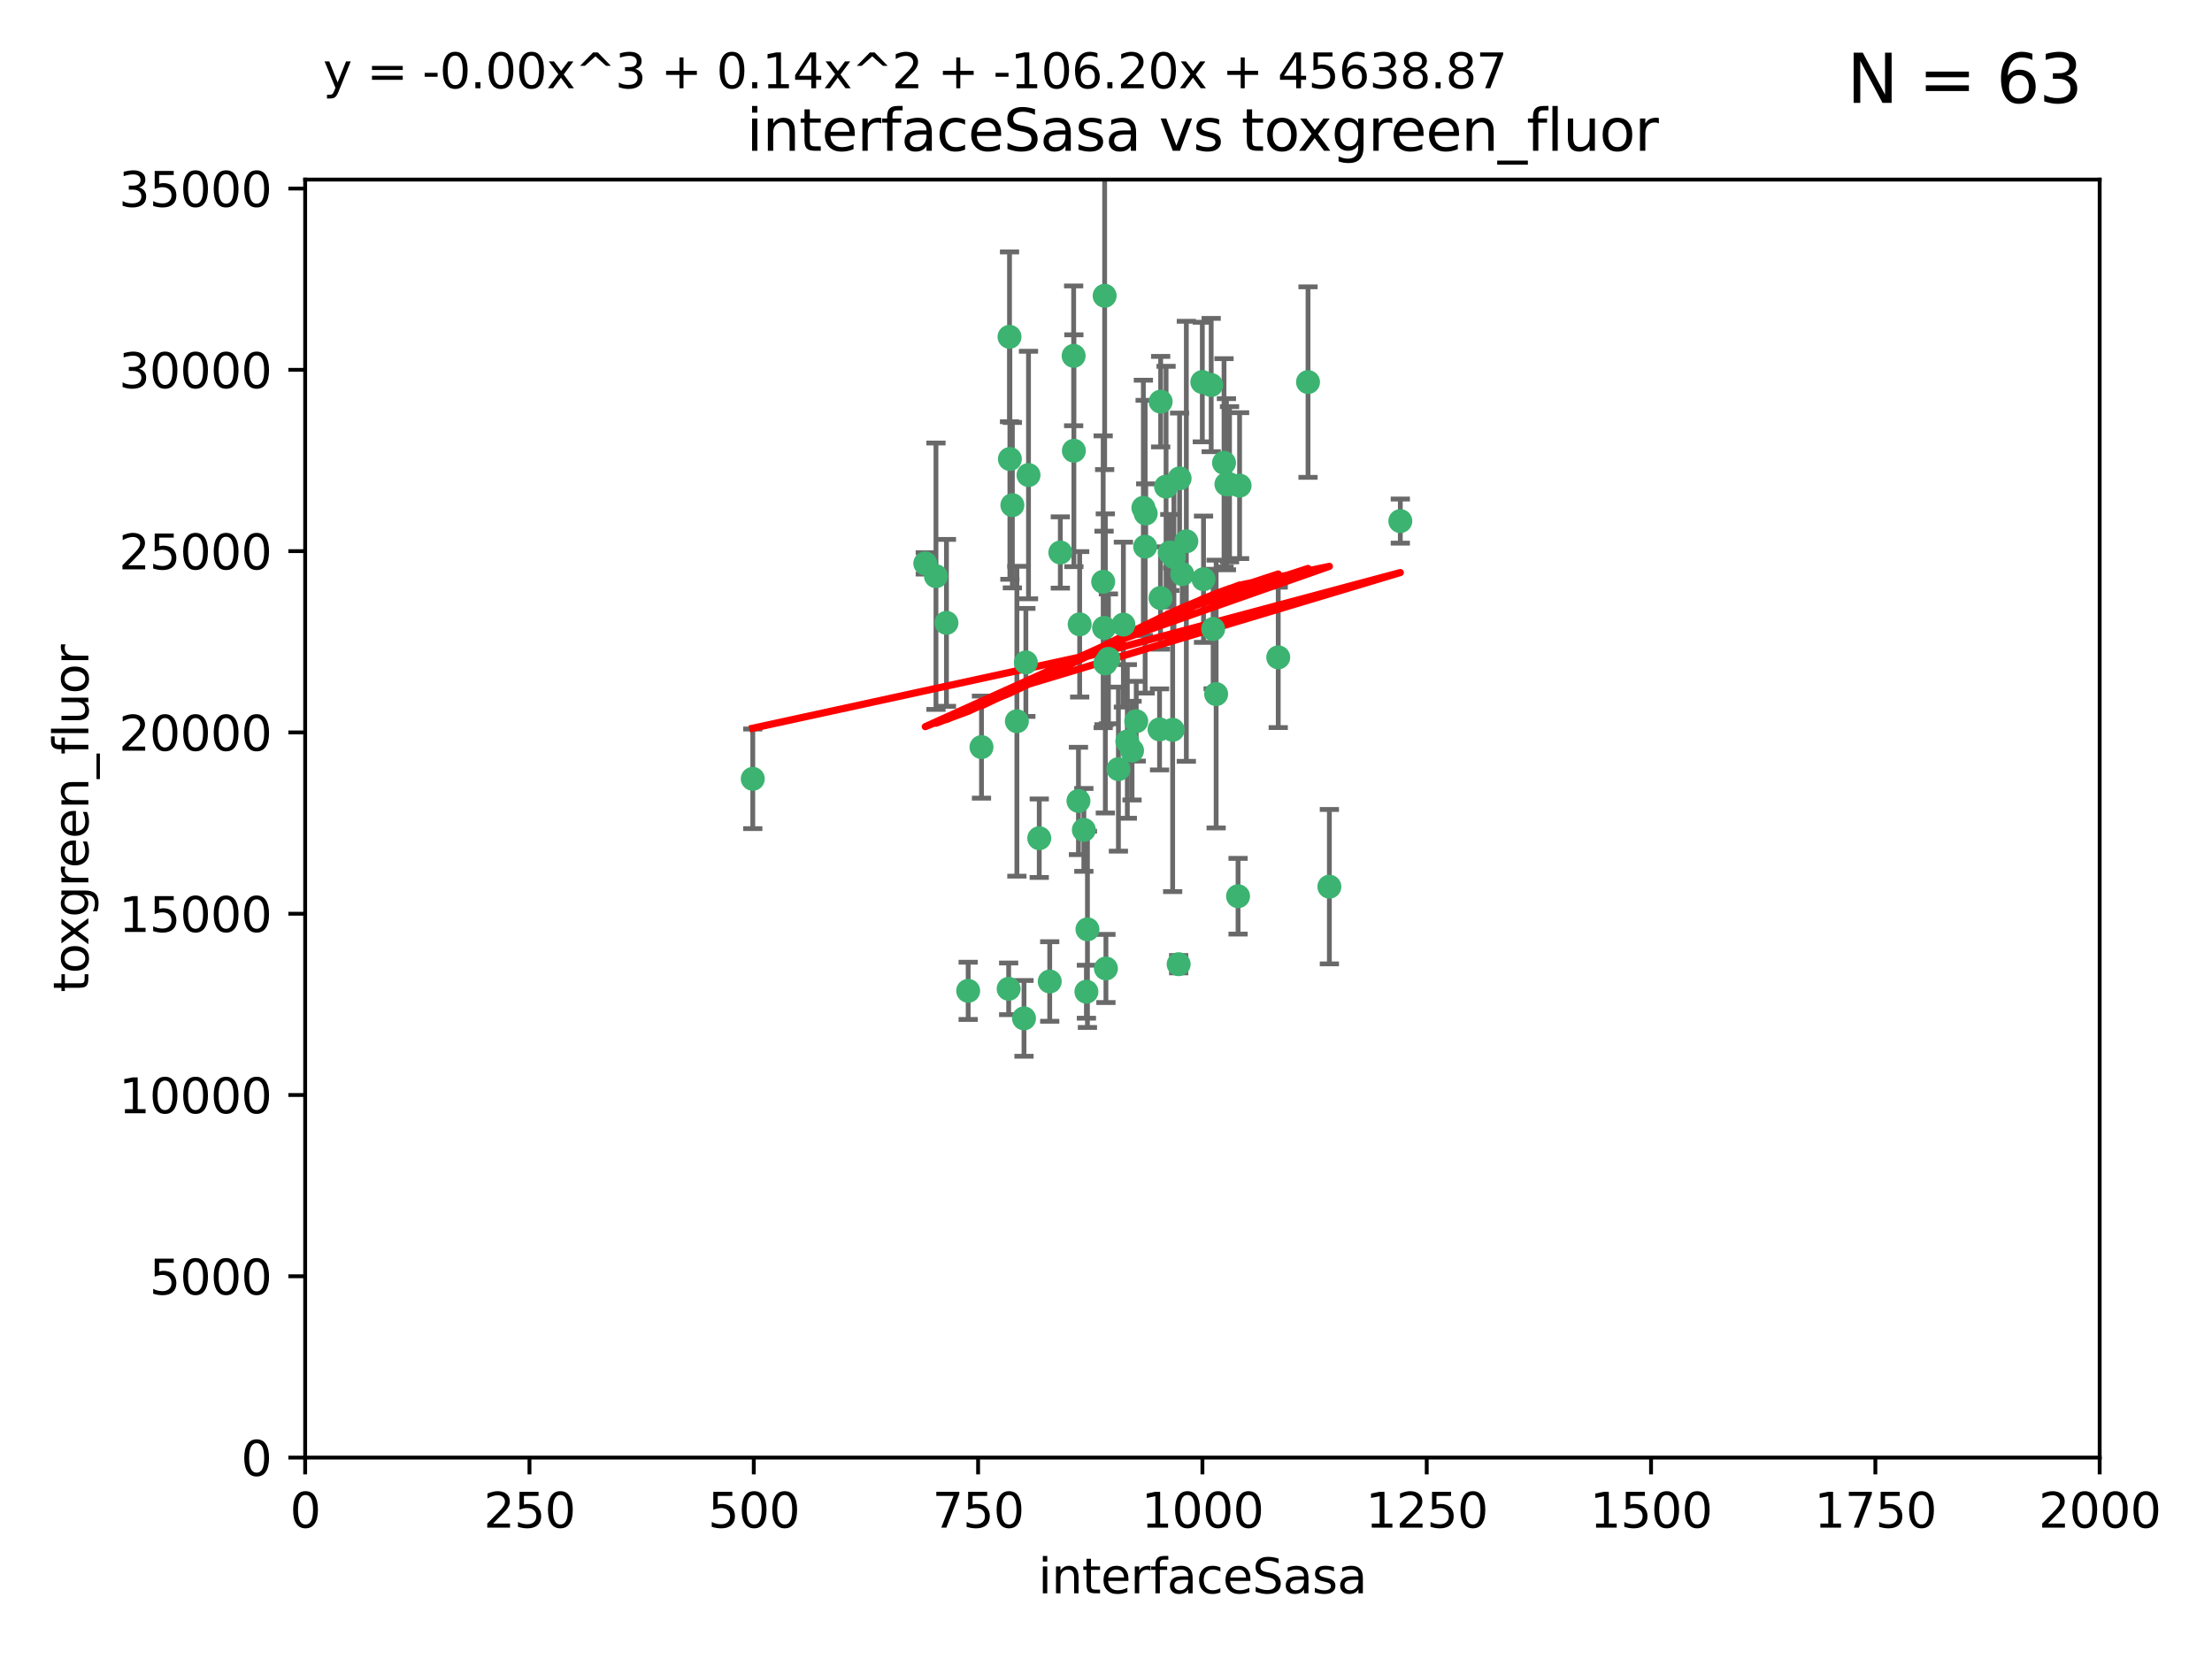 <?xml version="1.0" encoding="utf-8" standalone="no"?>
<!DOCTYPE svg PUBLIC "-//W3C//DTD SVG 1.1//EN"
  "http://www.w3.org/Graphics/SVG/1.1/DTD/svg11.dtd">
<svg xmlns:xlink="http://www.w3.org/1999/xlink" width="460.8pt" height="345.6pt" viewBox="0 0 460.8 345.6" xmlns="http://www.w3.org/2000/svg" version="1.1">
 <defs>
  <style type="text/css">*{stroke-linejoin: round; stroke-linecap: butt}</style>
 </defs>
 <g id="figure_1">
  <g id="patch_1">
   <path d="M 0 345.6 
L 460.8 345.6 
L 460.8 0 
L 0 0 
z
" style="fill: #ffffff"/>
  </g>
  <g id="axes_1">
   <g id="patch_2">
    <path d="M 63.571 303.64 
L 437.4 303.64 
L 437.4 37.411 
L 63.571 37.411 
z
" style="fill: #ffffff"/>
   </g>
   <g id="PathCollection_1">
    <defs>
     <path id="mbc61b39fe2" d="M 0 1.118 
C 0.297 1.118 0.581 1 0.791 0.791 
C 1 0.581 1.118 0.297 1.118 0 
C 1.118 -0.297 1 -0.581 0.791 -0.791 
C 0.581 -1 0.297 -1.118 0 -1.118 
C -0.297 -1.118 -0.581 -1 -0.791 -0.791 
C -1 -0.581 -1.118 -0.297 -1.118 0 
C -1.118 0.297 -1 0.581 -0.791 0.791 
C -0.581 1 -0.297 1.118 0 1.118 
z
" style="stroke: #3cb371"/>
    </defs>
    <g clip-path="url(#pcc496e87cd)">
     <use xlink:href="#mbc61b39fe2" x="243.693" y="115.09" style="fill: #3cb371; stroke: #3cb371"/>
     <use xlink:href="#mbc61b39fe2" x="272.484" y="79.593" style="fill: #3cb371; stroke: #3cb371"/>
     <use xlink:href="#mbc61b39fe2" x="242.914" y="101.372" style="fill: #3cb371; stroke: #3cb371"/>
     <use xlink:href="#mbc61b39fe2" x="266.28" y="136.942" style="fill: #3cb371; stroke: #3cb371"/>
     <use xlink:href="#mbc61b39fe2" x="250.716" y="120.662" style="fill: #3cb371; stroke: #3cb371"/>
     <use xlink:href="#mbc61b39fe2" x="254.987" y="96.415" style="fill: #3cb371; stroke: #3cb371"/>
     <use xlink:href="#mbc61b39fe2" x="220.886" y="115.091" style="fill: #3cb371; stroke: #3cb371"/>
     <use xlink:href="#mbc61b39fe2" x="230.119" y="61.614" style="fill: #3cb371; stroke: #3cb371"/>
     <use xlink:href="#mbc61b39fe2" x="241.787" y="83.673" style="fill: #3cb371; stroke: #3cb371"/>
     <use xlink:href="#mbc61b39fe2" x="252.721" y="131.033" style="fill: #3cb371; stroke: #3cb371"/>
     <use xlink:href="#mbc61b39fe2" x="252.312" y="80.209" style="fill: #3cb371; stroke: #3cb371"/>
     <use xlink:href="#mbc61b39fe2" x="258.229" y="101.166" style="fill: #3cb371; stroke: #3cb371"/>
     <use xlink:href="#mbc61b39fe2" x="223.66" y="74.129" style="fill: #3cb371; stroke: #3cb371"/>
     <use xlink:href="#mbc61b39fe2" x="232.987" y="160.224" style="fill: #3cb371; stroke: #3cb371"/>
     <use xlink:href="#mbc61b39fe2" x="241.557" y="151.945" style="fill: #3cb371; stroke: #3cb371"/>
     <use xlink:href="#mbc61b39fe2" x="247.136" y="112.761" style="fill: #3cb371; stroke: #3cb371"/>
     <use xlink:href="#mbc61b39fe2" x="246.284" y="119.604" style="fill: #3cb371; stroke: #3cb371"/>
     <use xlink:href="#mbc61b39fe2" x="253.345" y="144.591" style="fill: #3cb371; stroke: #3cb371"/>
     <use xlink:href="#mbc61b39fe2" x="255.489" y="100.872" style="fill: #3cb371; stroke: #3cb371"/>
     <use xlink:href="#mbc61b39fe2" x="244.553" y="116.067" style="fill: #3cb371; stroke: #3cb371"/>
     <use xlink:href="#mbc61b39fe2" x="210.378" y="95.624" style="fill: #3cb371; stroke: #3cb371"/>
     <use xlink:href="#mbc61b39fe2" x="256.134" y="100.88" style="fill: #3cb371; stroke: #3cb371"/>
     <use xlink:href="#mbc61b39fe2" x="238.185" y="105.788" style="fill: #3cb371; stroke: #3cb371"/>
     <use xlink:href="#mbc61b39fe2" x="234.02" y="130.114" style="fill: #3cb371; stroke: #3cb371"/>
     <use xlink:href="#mbc61b39fe2" x="216.495" y="174.616" style="fill: #3cb371; stroke: #3cb371"/>
     <use xlink:href="#mbc61b39fe2" x="238.555" y="113.883" style="fill: #3cb371; stroke: #3cb371"/>
     <use xlink:href="#mbc61b39fe2" x="230.261" y="138.203" style="fill: #3cb371; stroke: #3cb371"/>
     <use xlink:href="#mbc61b39fe2" x="238.669" y="106.972" style="fill: #3cb371; stroke: #3cb371"/>
     <use xlink:href="#mbc61b39fe2" x="226.319" y="206.592" style="fill: #3cb371; stroke: #3cb371"/>
     <use xlink:href="#mbc61b39fe2" x="241.753" y="124.576" style="fill: #3cb371; stroke: #3cb371"/>
     <use xlink:href="#mbc61b39fe2" x="245.731" y="99.654" style="fill: #3cb371; stroke: #3cb371"/>
     <use xlink:href="#mbc61b39fe2" x="214.256" y="98.96" style="fill: #3cb371; stroke: #3cb371"/>
     <use xlink:href="#mbc61b39fe2" x="291.711" y="108.552" style="fill: #3cb371; stroke: #3cb371"/>
     <use xlink:href="#mbc61b39fe2" x="224.916" y="130.059" style="fill: #3cb371; stroke: #3cb371"/>
     <use xlink:href="#mbc61b39fe2" x="250.465" y="79.585" style="fill: #3cb371; stroke: #3cb371"/>
     <use xlink:href="#mbc61b39fe2" x="204.462" y="155.635" style="fill: #3cb371; stroke: #3cb371"/>
     <use xlink:href="#mbc61b39fe2" x="218.677" y="204.462" style="fill: #3cb371; stroke: #3cb371"/>
     <use xlink:href="#mbc61b39fe2" x="201.688" y="206.41" style="fill: #3cb371; stroke: #3cb371"/>
     <use xlink:href="#mbc61b39fe2" x="194.981" y="120.034" style="fill: #3cb371; stroke: #3cb371"/>
     <use xlink:href="#mbc61b39fe2" x="223.708" y="93.895" style="fill: #3cb371; stroke: #3cb371"/>
     <use xlink:href="#mbc61b39fe2" x="210.123" y="205.988" style="fill: #3cb371; stroke: #3cb371"/>
     <use xlink:href="#mbc61b39fe2" x="192.753" y="117.366" style="fill: #3cb371; stroke: #3cb371"/>
     <use xlink:href="#mbc61b39fe2" x="229.813" y="121.191" style="fill: #3cb371; stroke: #3cb371"/>
     <use xlink:href="#mbc61b39fe2" x="210.301" y="70.169" style="fill: #3cb371; stroke: #3cb371"/>
     <use xlink:href="#mbc61b39fe2" x="224.662" y="166.847" style="fill: #3cb371; stroke: #3cb371"/>
     <use xlink:href="#mbc61b39fe2" x="236.699" y="150.242" style="fill: #3cb371; stroke: #3cb371"/>
     <use xlink:href="#mbc61b39fe2" x="230.901" y="137.251" style="fill: #3cb371; stroke: #3cb371"/>
     <use xlink:href="#mbc61b39fe2" x="213.706" y="137.993" style="fill: #3cb371; stroke: #3cb371"/>
     <use xlink:href="#mbc61b39fe2" x="226.534" y="193.597" style="fill: #3cb371; stroke: #3cb371"/>
     <use xlink:href="#mbc61b39fe2" x="211.835" y="150.246" style="fill: #3cb371; stroke: #3cb371"/>
     <use xlink:href="#mbc61b39fe2" x="245.536" y="200.861" style="fill: #3cb371; stroke: #3cb371"/>
     <use xlink:href="#mbc61b39fe2" x="244.288" y="152.035" style="fill: #3cb371; stroke: #3cb371"/>
     <use xlink:href="#mbc61b39fe2" x="213.318" y="212.147" style="fill: #3cb371; stroke: #3cb371"/>
     <use xlink:href="#mbc61b39fe2" x="235.826" y="156.366" style="fill: #3cb371; stroke: #3cb371"/>
     <use xlink:href="#mbc61b39fe2" x="230.385" y="201.75" style="fill: #3cb371; stroke: #3cb371"/>
     <use xlink:href="#mbc61b39fe2" x="276.932" y="184.712" style="fill: #3cb371; stroke: #3cb371"/>
     <use xlink:href="#mbc61b39fe2" x="257.91" y="186.7" style="fill: #3cb371; stroke: #3cb371"/>
     <use xlink:href="#mbc61b39fe2" x="229.998" y="130.801" style="fill: #3cb371; stroke: #3cb371"/>
     <use xlink:href="#mbc61b39fe2" x="234.846" y="154.457" style="fill: #3cb371; stroke: #3cb371"/>
     <use xlink:href="#mbc61b39fe2" x="210.895" y="105.234" style="fill: #3cb371; stroke: #3cb371"/>
     <use xlink:href="#mbc61b39fe2" x="197.163" y="129.752" style="fill: #3cb371; stroke: #3cb371"/>
     <use xlink:href="#mbc61b39fe2" x="225.785" y="172.883" style="fill: #3cb371; stroke: #3cb371"/>
     <use xlink:href="#mbc61b39fe2" x="156.817" y="162.243" style="fill: #3cb371; stroke: #3cb371"/>
    </g>
   </g>
   <g id="matplotlib.axis_1">
    <g id="xtick_1">
     <g id="line2d_1">
      <defs>
       <path id="m5d73478e21" d="M 0 0 
L 0 3.5 
" style="stroke: #000000; stroke-width: 0.8"/>
      </defs>
      <g>
       <use xlink:href="#m5d73478e21" x="63.571" y="303.64" style="stroke: #000000; stroke-width: 0.8"/>
      </g>
     </g>
     <g id="text_1">
      <!-- 0 -->
      <g transform="translate(60.39 318.238)scale(0.1 -0.1)">
       <defs>
        <path id="DejaVuSans-30" d="M 2034 4250 
Q 1547 4250 1301 3770 
Q 1056 3291 1056 2328 
Q 1056 1369 1301 889 
Q 1547 409 2034 409 
Q 2525 409 2770 889 
Q 3016 1369 3016 2328 
Q 3016 3291 2770 3770 
Q 2525 4250 2034 4250 
z
M 2034 4750 
Q 2819 4750 3233 4129 
Q 3647 3509 3647 2328 
Q 3647 1150 3233 529 
Q 2819 -91 2034 -91 
Q 1250 -91 836 529 
Q 422 1150 422 2328 
Q 422 3509 836 4129 
Q 1250 4750 2034 4750 
z
" transform="scale(0.016)"/>
       </defs>
       <use xlink:href="#DejaVuSans-30"/>
      </g>
     </g>
    </g>
    <g id="xtick_2">
     <g id="line2d_2">
      <g>
       <use xlink:href="#m5d73478e21" x="110.3" y="303.64" style="stroke: #000000; stroke-width: 0.8"/>
      </g>
     </g>
     <g id="text_2">
      <!-- 250 -->
      <g transform="translate(100.756 318.238)scale(0.1 -0.1)">
       <defs>
        <path id="DejaVuSans-32" d="M 1228 531 
L 3431 531 
L 3431 0 
L 469 0 
L 469 531 
Q 828 903 1448 1529 
Q 2069 2156 2228 2338 
Q 2531 2678 2651 2914 
Q 2772 3150 2772 3378 
Q 2772 3750 2511 3984 
Q 2250 4219 1831 4219 
Q 1534 4219 1204 4116 
Q 875 4013 500 3803 
L 500 4441 
Q 881 4594 1212 4672 
Q 1544 4750 1819 4750 
Q 2544 4750 2975 4387 
Q 3406 4025 3406 3419 
Q 3406 3131 3298 2873 
Q 3191 2616 2906 2266 
Q 2828 2175 2409 1742 
Q 1991 1309 1228 531 
z
" transform="scale(0.016)"/>
        <path id="DejaVuSans-35" d="M 691 4666 
L 3169 4666 
L 3169 4134 
L 1269 4134 
L 1269 2991 
Q 1406 3038 1543 3061 
Q 1681 3084 1819 3084 
Q 2600 3084 3056 2656 
Q 3513 2228 3513 1497 
Q 3513 744 3044 326 
Q 2575 -91 1722 -91 
Q 1428 -91 1123 -41 
Q 819 9 494 109 
L 494 744 
Q 775 591 1075 516 
Q 1375 441 1709 441 
Q 2250 441 2565 725 
Q 2881 1009 2881 1497 
Q 2881 1984 2565 2268 
Q 2250 2553 1709 2553 
Q 1456 2553 1204 2497 
Q 953 2441 691 2322 
L 691 4666 
z
" transform="scale(0.016)"/>
       </defs>
       <use xlink:href="#DejaVuSans-32"/>
       <use xlink:href="#DejaVuSans-35" x="63.623"/>
       <use xlink:href="#DejaVuSans-30" x="127.246"/>
      </g>
     </g>
    </g>
    <g id="xtick_3">
     <g id="line2d_3">
      <g>
       <use xlink:href="#m5d73478e21" x="157.028" y="303.64" style="stroke: #000000; stroke-width: 0.8"/>
      </g>
     </g>
     <g id="text_3">
      <!-- 500 -->
      <g transform="translate(147.485 318.238)scale(0.1 -0.1)">
       <use xlink:href="#DejaVuSans-35"/>
       <use xlink:href="#DejaVuSans-30" x="63.623"/>
       <use xlink:href="#DejaVuSans-30" x="127.246"/>
      </g>
     </g>
    </g>
    <g id="xtick_4">
     <g id="line2d_4">
      <g>
       <use xlink:href="#m5d73478e21" x="203.757" y="303.64" style="stroke: #000000; stroke-width: 0.8"/>
      </g>
     </g>
     <g id="text_4">
      <!-- 750 -->
      <g transform="translate(194.213 318.238)scale(0.1 -0.1)">
       <defs>
        <path id="DejaVuSans-37" d="M 525 4666 
L 3525 4666 
L 3525 4397 
L 1831 0 
L 1172 0 
L 2766 4134 
L 525 4134 
L 525 4666 
z
" transform="scale(0.016)"/>
       </defs>
       <use xlink:href="#DejaVuSans-37"/>
       <use xlink:href="#DejaVuSans-35" x="63.623"/>
       <use xlink:href="#DejaVuSans-30" x="127.246"/>
      </g>
     </g>
    </g>
    <g id="xtick_5">
     <g id="line2d_5">
      <g>
       <use xlink:href="#m5d73478e21" x="250.486" y="303.64" style="stroke: #000000; stroke-width: 0.8"/>
      </g>
     </g>
     <g id="text_5">
      <!-- 1000 -->
      <g transform="translate(237.761 318.238)scale(0.1 -0.1)">
       <defs>
        <path id="DejaVuSans-31" d="M 794 531 
L 1825 531 
L 1825 4091 
L 703 3866 
L 703 4441 
L 1819 4666 
L 2450 4666 
L 2450 531 
L 3481 531 
L 3481 0 
L 794 0 
L 794 531 
z
" transform="scale(0.016)"/>
       </defs>
       <use xlink:href="#DejaVuSans-31"/>
       <use xlink:href="#DejaVuSans-30" x="63.623"/>
       <use xlink:href="#DejaVuSans-30" x="127.246"/>
       <use xlink:href="#DejaVuSans-30" x="190.869"/>
      </g>
     </g>
    </g>
    <g id="xtick_6">
     <g id="line2d_6">
      <g>
       <use xlink:href="#m5d73478e21" x="297.214" y="303.64" style="stroke: #000000; stroke-width: 0.8"/>
      </g>
     </g>
     <g id="text_6">
      <!-- 1250 -->
      <g transform="translate(284.489 318.238)scale(0.1 -0.1)">
       <use xlink:href="#DejaVuSans-31"/>
       <use xlink:href="#DejaVuSans-32" x="63.623"/>
       <use xlink:href="#DejaVuSans-35" x="127.246"/>
       <use xlink:href="#DejaVuSans-30" x="190.869"/>
      </g>
     </g>
    </g>
    <g id="xtick_7">
     <g id="line2d_7">
      <g>
       <use xlink:href="#m5d73478e21" x="343.943" y="303.64" style="stroke: #000000; stroke-width: 0.8"/>
      </g>
     </g>
     <g id="text_7">
      <!-- 1500 -->
      <g transform="translate(331.218 318.238)scale(0.1 -0.1)">
       <use xlink:href="#DejaVuSans-31"/>
       <use xlink:href="#DejaVuSans-35" x="63.623"/>
       <use xlink:href="#DejaVuSans-30" x="127.246"/>
       <use xlink:href="#DejaVuSans-30" x="190.869"/>
      </g>
     </g>
    </g>
    <g id="xtick_8">
     <g id="line2d_8">
      <g>
       <use xlink:href="#m5d73478e21" x="390.671" y="303.64" style="stroke: #000000; stroke-width: 0.8"/>
      </g>
     </g>
     <g id="text_8">
      <!-- 1750 -->
      <g transform="translate(377.946 318.238)scale(0.1 -0.1)">
       <use xlink:href="#DejaVuSans-31"/>
       <use xlink:href="#DejaVuSans-37" x="63.623"/>
       <use xlink:href="#DejaVuSans-35" x="127.246"/>
       <use xlink:href="#DejaVuSans-30" x="190.869"/>
      </g>
     </g>
    </g>
    <g id="xtick_9">
     <g id="line2d_9">
      <g>
       <use xlink:href="#m5d73478e21" x="437.4" y="303.64" style="stroke: #000000; stroke-width: 0.8"/>
      </g>
     </g>
     <g id="text_9">
      <!-- 2000 -->
      <g transform="translate(424.675 318.238)scale(0.1 -0.1)">
       <use xlink:href="#DejaVuSans-32"/>
       <use xlink:href="#DejaVuSans-30" x="63.623"/>
       <use xlink:href="#DejaVuSans-30" x="127.246"/>
       <use xlink:href="#DejaVuSans-30" x="190.869"/>
      </g>
     </g>
    </g>
    <g id="text_10">
     <!-- interfaceSasa -->
     <g transform="translate(216.279 331.917)scale(0.1 -0.1)">
      <defs>
       <path id="DejaVuSans-69" d="M 603 3500 
L 1178 3500 
L 1178 0 
L 603 0 
L 603 3500 
z
M 603 4863 
L 1178 4863 
L 1178 4134 
L 603 4134 
L 603 4863 
z
" transform="scale(0.016)"/>
       <path id="DejaVuSans-6e" d="M 3513 2113 
L 3513 0 
L 2938 0 
L 2938 2094 
Q 2938 2591 2744 2837 
Q 2550 3084 2163 3084 
Q 1697 3084 1428 2787 
Q 1159 2491 1159 1978 
L 1159 0 
L 581 0 
L 581 3500 
L 1159 3500 
L 1159 2956 
Q 1366 3272 1645 3428 
Q 1925 3584 2291 3584 
Q 2894 3584 3203 3211 
Q 3513 2838 3513 2113 
z
" transform="scale(0.016)"/>
       <path id="DejaVuSans-74" d="M 1172 4494 
L 1172 3500 
L 2356 3500 
L 2356 3053 
L 1172 3053 
L 1172 1153 
Q 1172 725 1289 603 
Q 1406 481 1766 481 
L 2356 481 
L 2356 0 
L 1766 0 
Q 1100 0 847 248 
Q 594 497 594 1153 
L 594 3053 
L 172 3053 
L 172 3500 
L 594 3500 
L 594 4494 
L 1172 4494 
z
" transform="scale(0.016)"/>
       <path id="DejaVuSans-65" d="M 3597 1894 
L 3597 1613 
L 953 1613 
Q 991 1019 1311 708 
Q 1631 397 2203 397 
Q 2534 397 2845 478 
Q 3156 559 3463 722 
L 3463 178 
Q 3153 47 2828 -22 
Q 2503 -91 2169 -91 
Q 1331 -91 842 396 
Q 353 884 353 1716 
Q 353 2575 817 3079 
Q 1281 3584 2069 3584 
Q 2775 3584 3186 3129 
Q 3597 2675 3597 1894 
z
M 3022 2063 
Q 3016 2534 2758 2815 
Q 2500 3097 2075 3097 
Q 1594 3097 1305 2825 
Q 1016 2553 972 2059 
L 3022 2063 
z
" transform="scale(0.016)"/>
       <path id="DejaVuSans-72" d="M 2631 2963 
Q 2534 3019 2420 3045 
Q 2306 3072 2169 3072 
Q 1681 3072 1420 2755 
Q 1159 2438 1159 1844 
L 1159 0 
L 581 0 
L 581 3500 
L 1159 3500 
L 1159 2956 
Q 1341 3275 1631 3429 
Q 1922 3584 2338 3584 
Q 2397 3584 2469 3576 
Q 2541 3569 2628 3553 
L 2631 2963 
z
" transform="scale(0.016)"/>
       <path id="DejaVuSans-66" d="M 2375 4863 
L 2375 4384 
L 1825 4384 
Q 1516 4384 1395 4259 
Q 1275 4134 1275 3809 
L 1275 3500 
L 2222 3500 
L 2222 3053 
L 1275 3053 
L 1275 0 
L 697 0 
L 697 3053 
L 147 3053 
L 147 3500 
L 697 3500 
L 697 3744 
Q 697 4328 969 4595 
Q 1241 4863 1831 4863 
L 2375 4863 
z
" transform="scale(0.016)"/>
       <path id="DejaVuSans-61" d="M 2194 1759 
Q 1497 1759 1228 1600 
Q 959 1441 959 1056 
Q 959 750 1161 570 
Q 1363 391 1709 391 
Q 2188 391 2477 730 
Q 2766 1069 2766 1631 
L 2766 1759 
L 2194 1759 
z
M 3341 1997 
L 3341 0 
L 2766 0 
L 2766 531 
Q 2569 213 2275 61 
Q 1981 -91 1556 -91 
Q 1019 -91 701 211 
Q 384 513 384 1019 
Q 384 1609 779 1909 
Q 1175 2209 1959 2209 
L 2766 2209 
L 2766 2266 
Q 2766 2663 2505 2880 
Q 2244 3097 1772 3097 
Q 1472 3097 1187 3025 
Q 903 2953 641 2809 
L 641 3341 
Q 956 3463 1253 3523 
Q 1550 3584 1831 3584 
Q 2591 3584 2966 3190 
Q 3341 2797 3341 1997 
z
" transform="scale(0.016)"/>
       <path id="DejaVuSans-63" d="M 3122 3366 
L 3122 2828 
Q 2878 2963 2633 3030 
Q 2388 3097 2138 3097 
Q 1578 3097 1268 2742 
Q 959 2388 959 1747 
Q 959 1106 1268 751 
Q 1578 397 2138 397 
Q 2388 397 2633 464 
Q 2878 531 3122 666 
L 3122 134 
Q 2881 22 2623 -34 
Q 2366 -91 2075 -91 
Q 1284 -91 818 406 
Q 353 903 353 1747 
Q 353 2603 823 3093 
Q 1294 3584 2113 3584 
Q 2378 3584 2631 3529 
Q 2884 3475 3122 3366 
z
" transform="scale(0.016)"/>
       <path id="DejaVuSans-53" d="M 3425 4513 
L 3425 3897 
Q 3066 4069 2747 4153 
Q 2428 4238 2131 4238 
Q 1616 4238 1336 4038 
Q 1056 3838 1056 3469 
Q 1056 3159 1242 3001 
Q 1428 2844 1947 2747 
L 2328 2669 
Q 3034 2534 3370 2195 
Q 3706 1856 3706 1288 
Q 3706 609 3251 259 
Q 2797 -91 1919 -91 
Q 1588 -91 1214 -16 
Q 841 59 441 206 
L 441 856 
Q 825 641 1194 531 
Q 1563 422 1919 422 
Q 2459 422 2753 634 
Q 3047 847 3047 1241 
Q 3047 1584 2836 1778 
Q 2625 1972 2144 2069 
L 1759 2144 
Q 1053 2284 737 2584 
Q 422 2884 422 3419 
Q 422 4038 858 4394 
Q 1294 4750 2059 4750 
Q 2388 4750 2728 4690 
Q 3069 4631 3425 4513 
z
" transform="scale(0.016)"/>
       <path id="DejaVuSans-73" d="M 2834 3397 
L 2834 2853 
Q 2591 2978 2328 3040 
Q 2066 3103 1784 3103 
Q 1356 3103 1142 2972 
Q 928 2841 928 2578 
Q 928 2378 1081 2264 
Q 1234 2150 1697 2047 
L 1894 2003 
Q 2506 1872 2764 1633 
Q 3022 1394 3022 966 
Q 3022 478 2636 193 
Q 2250 -91 1575 -91 
Q 1294 -91 989 -36 
Q 684 19 347 128 
L 347 722 
Q 666 556 975 473 
Q 1284 391 1588 391 
Q 1994 391 2212 530 
Q 2431 669 2431 922 
Q 2431 1156 2273 1281 
Q 2116 1406 1581 1522 
L 1381 1569 
Q 847 1681 609 1914 
Q 372 2147 372 2553 
Q 372 3047 722 3315 
Q 1072 3584 1716 3584 
Q 2034 3584 2315 3537 
Q 2597 3491 2834 3397 
z
" transform="scale(0.016)"/>
      </defs>
      <use xlink:href="#DejaVuSans-69"/>
      <use xlink:href="#DejaVuSans-6e" x="27.783"/>
      <use xlink:href="#DejaVuSans-74" x="91.162"/>
      <use xlink:href="#DejaVuSans-65" x="130.371"/>
      <use xlink:href="#DejaVuSans-72" x="191.895"/>
      <use xlink:href="#DejaVuSans-66" x="233.008"/>
      <use xlink:href="#DejaVuSans-61" x="268.213"/>
      <use xlink:href="#DejaVuSans-63" x="329.492"/>
      <use xlink:href="#DejaVuSans-65" x="384.473"/>
      <use xlink:href="#DejaVuSans-53" x="445.996"/>
      <use xlink:href="#DejaVuSans-61" x="509.473"/>
      <use xlink:href="#DejaVuSans-73" x="570.752"/>
      <use xlink:href="#DejaVuSans-61" x="622.852"/>
     </g>
    </g>
   </g>
   <g id="matplotlib.axis_2">
    <g id="ytick_1">
     <g id="line2d_10">
      <defs>
       <path id="m3f80088287" d="M 0 0 
L -3.5 0 
" style="stroke: #000000; stroke-width: 0.8"/>
      </defs>
      <g>
       <use xlink:href="#m3f80088287" x="63.571" y="303.64" style="stroke: #000000; stroke-width: 0.8"/>
      </g>
     </g>
     <g id="text_11">
      <!-- 0 -->
      <g transform="translate(50.209 307.439)scale(0.1 -0.1)">
       <use xlink:href="#DejaVuSans-30"/>
      </g>
     </g>
    </g>
    <g id="ytick_2">
     <g id="line2d_11">
      <g>
       <use xlink:href="#m3f80088287" x="63.571" y="265.874" style="stroke: #000000; stroke-width: 0.8"/>
      </g>
     </g>
     <g id="text_12">
      <!-- 5000 -->
      <g transform="translate(31.121 269.673)scale(0.1 -0.1)">
       <use xlink:href="#DejaVuSans-35"/>
       <use xlink:href="#DejaVuSans-30" x="63.623"/>
       <use xlink:href="#DejaVuSans-30" x="127.246"/>
       <use xlink:href="#DejaVuSans-30" x="190.869"/>
      </g>
     </g>
    </g>
    <g id="ytick_3">
     <g id="line2d_12">
      <g>
       <use xlink:href="#m3f80088287" x="63.571" y="228.108" style="stroke: #000000; stroke-width: 0.8"/>
      </g>
     </g>
     <g id="text_13">
      <!-- 10000 -->
      <g transform="translate(24.759 231.907)scale(0.1 -0.1)">
       <use xlink:href="#DejaVuSans-31"/>
       <use xlink:href="#DejaVuSans-30" x="63.623"/>
       <use xlink:href="#DejaVuSans-30" x="127.246"/>
       <use xlink:href="#DejaVuSans-30" x="190.869"/>
       <use xlink:href="#DejaVuSans-30" x="254.492"/>
      </g>
     </g>
    </g>
    <g id="ytick_4">
     <g id="line2d_13">
      <g>
       <use xlink:href="#m3f80088287" x="63.571" y="190.342" style="stroke: #000000; stroke-width: 0.8"/>
      </g>
     </g>
     <g id="text_14">
      <!-- 15000 -->
      <g transform="translate(24.759 194.141)scale(0.1 -0.1)">
       <use xlink:href="#DejaVuSans-31"/>
       <use xlink:href="#DejaVuSans-35" x="63.623"/>
       <use xlink:href="#DejaVuSans-30" x="127.246"/>
       <use xlink:href="#DejaVuSans-30" x="190.869"/>
       <use xlink:href="#DejaVuSans-30" x="254.492"/>
      </g>
     </g>
    </g>
    <g id="ytick_5">
     <g id="line2d_14">
      <g>
       <use xlink:href="#m3f80088287" x="63.571" y="152.576" style="stroke: #000000; stroke-width: 0.8"/>
      </g>
     </g>
     <g id="text_15">
      <!-- 20000 -->
      <g transform="translate(24.759 156.375)scale(0.1 -0.1)">
       <use xlink:href="#DejaVuSans-32"/>
       <use xlink:href="#DejaVuSans-30" x="63.623"/>
       <use xlink:href="#DejaVuSans-30" x="127.246"/>
       <use xlink:href="#DejaVuSans-30" x="190.869"/>
       <use xlink:href="#DejaVuSans-30" x="254.492"/>
      </g>
     </g>
    </g>
    <g id="ytick_6">
     <g id="line2d_15">
      <g>
       <use xlink:href="#m3f80088287" x="63.571" y="114.81" style="stroke: #000000; stroke-width: 0.8"/>
      </g>
     </g>
     <g id="text_16">
      <!-- 25000 -->
      <g transform="translate(24.759 118.609)scale(0.1 -0.1)">
       <use xlink:href="#DejaVuSans-32"/>
       <use xlink:href="#DejaVuSans-35" x="63.623"/>
       <use xlink:href="#DejaVuSans-30" x="127.246"/>
       <use xlink:href="#DejaVuSans-30" x="190.869"/>
       <use xlink:href="#DejaVuSans-30" x="254.492"/>
      </g>
     </g>
    </g>
    <g id="ytick_7">
     <g id="line2d_16">
      <g>
       <use xlink:href="#m3f80088287" x="63.571" y="77.044" style="stroke: #000000; stroke-width: 0.8"/>
      </g>
     </g>
     <g id="text_17">
      <!-- 30000 -->
      <g transform="translate(24.759 80.844)scale(0.1 -0.1)">
       <defs>
        <path id="DejaVuSans-33" d="M 2597 2516 
Q 3050 2419 3304 2112 
Q 3559 1806 3559 1356 
Q 3559 666 3084 287 
Q 2609 -91 1734 -91 
Q 1441 -91 1130 -33 
Q 819 25 488 141 
L 488 750 
Q 750 597 1062 519 
Q 1375 441 1716 441 
Q 2309 441 2620 675 
Q 2931 909 2931 1356 
Q 2931 1769 2642 2001 
Q 2353 2234 1838 2234 
L 1294 2234 
L 1294 2753 
L 1863 2753 
Q 2328 2753 2575 2939 
Q 2822 3125 2822 3475 
Q 2822 3834 2567 4026 
Q 2313 4219 1838 4219 
Q 1578 4219 1281 4162 
Q 984 4106 628 3988 
L 628 4550 
Q 988 4650 1302 4700 
Q 1616 4750 1894 4750 
Q 2613 4750 3031 4423 
Q 3450 4097 3450 3541 
Q 3450 3153 3228 2886 
Q 3006 2619 2597 2516 
z
" transform="scale(0.016)"/>
       </defs>
       <use xlink:href="#DejaVuSans-33"/>
       <use xlink:href="#DejaVuSans-30" x="63.623"/>
       <use xlink:href="#DejaVuSans-30" x="127.246"/>
       <use xlink:href="#DejaVuSans-30" x="190.869"/>
       <use xlink:href="#DejaVuSans-30" x="254.492"/>
      </g>
     </g>
    </g>
    <g id="ytick_8">
     <g id="line2d_17">
      <g>
       <use xlink:href="#m3f80088287" x="63.571" y="39.278" style="stroke: #000000; stroke-width: 0.8"/>
      </g>
     </g>
     <g id="text_18">
      <!-- 35000 -->
      <g transform="translate(24.759 43.078)scale(0.1 -0.1)">
       <use xlink:href="#DejaVuSans-33"/>
       <use xlink:href="#DejaVuSans-35" x="63.623"/>
       <use xlink:href="#DejaVuSans-30" x="127.246"/>
       <use xlink:href="#DejaVuSans-30" x="190.869"/>
       <use xlink:href="#DejaVuSans-30" x="254.492"/>
      </g>
     </g>
    </g>
    <g id="text_19">
     <!-- toxgreen_fluor -->
     <g transform="translate(18.401 206.72)rotate(-90)scale(0.1 -0.1)">
      <defs>
       <path id="DejaVuSans-6f" d="M 1959 3097 
Q 1497 3097 1228 2736 
Q 959 2375 959 1747 
Q 959 1119 1226 758 
Q 1494 397 1959 397 
Q 2419 397 2687 759 
Q 2956 1122 2956 1747 
Q 2956 2369 2687 2733 
Q 2419 3097 1959 3097 
z
M 1959 3584 
Q 2709 3584 3137 3096 
Q 3566 2609 3566 1747 
Q 3566 888 3137 398 
Q 2709 -91 1959 -91 
Q 1206 -91 779 398 
Q 353 888 353 1747 
Q 353 2609 779 3096 
Q 1206 3584 1959 3584 
z
" transform="scale(0.016)"/>
       <path id="DejaVuSans-78" d="M 3513 3500 
L 2247 1797 
L 3578 0 
L 2900 0 
L 1881 1375 
L 863 0 
L 184 0 
L 1544 1831 
L 300 3500 
L 978 3500 
L 1906 2253 
L 2834 3500 
L 3513 3500 
z
" transform="scale(0.016)"/>
       <path id="DejaVuSans-67" d="M 2906 1791 
Q 2906 2416 2648 2759 
Q 2391 3103 1925 3103 
Q 1463 3103 1205 2759 
Q 947 2416 947 1791 
Q 947 1169 1205 825 
Q 1463 481 1925 481 
Q 2391 481 2648 825 
Q 2906 1169 2906 1791 
z
M 3481 434 
Q 3481 -459 3084 -895 
Q 2688 -1331 1869 -1331 
Q 1566 -1331 1297 -1286 
Q 1028 -1241 775 -1147 
L 775 -588 
Q 1028 -725 1275 -790 
Q 1522 -856 1778 -856 
Q 2344 -856 2625 -561 
Q 2906 -266 2906 331 
L 2906 616 
Q 2728 306 2450 153 
Q 2172 0 1784 0 
Q 1141 0 747 490 
Q 353 981 353 1791 
Q 353 2603 747 3093 
Q 1141 3584 1784 3584 
Q 2172 3584 2450 3431 
Q 2728 3278 2906 2969 
L 2906 3500 
L 3481 3500 
L 3481 434 
z
" transform="scale(0.016)"/>
       <path id="DejaVuSans-5f" d="M 3263 -1063 
L 3263 -1509 
L -63 -1509 
L -63 -1063 
L 3263 -1063 
z
" transform="scale(0.016)"/>
       <path id="DejaVuSans-6c" d="M 603 4863 
L 1178 4863 
L 1178 0 
L 603 0 
L 603 4863 
z
" transform="scale(0.016)"/>
       <path id="DejaVuSans-75" d="M 544 1381 
L 544 3500 
L 1119 3500 
L 1119 1403 
Q 1119 906 1312 657 
Q 1506 409 1894 409 
Q 2359 409 2629 706 
Q 2900 1003 2900 1516 
L 2900 3500 
L 3475 3500 
L 3475 0 
L 2900 0 
L 2900 538 
Q 2691 219 2414 64 
Q 2138 -91 1772 -91 
Q 1169 -91 856 284 
Q 544 659 544 1381 
z
M 1991 3584 
L 1991 3584 
z
" transform="scale(0.016)"/>
      </defs>
      <use xlink:href="#DejaVuSans-74"/>
      <use xlink:href="#DejaVuSans-6f" x="39.209"/>
      <use xlink:href="#DejaVuSans-78" x="97.266"/>
      <use xlink:href="#DejaVuSans-67" x="156.445"/>
      <use xlink:href="#DejaVuSans-72" x="219.922"/>
      <use xlink:href="#DejaVuSans-65" x="258.785"/>
      <use xlink:href="#DejaVuSans-65" x="320.309"/>
      <use xlink:href="#DejaVuSans-6e" x="381.832"/>
      <use xlink:href="#DejaVuSans-5f" x="445.211"/>
      <use xlink:href="#DejaVuSans-66" x="495.211"/>
      <use xlink:href="#DejaVuSans-6c" x="530.416"/>
      <use xlink:href="#DejaVuSans-75" x="558.199"/>
      <use xlink:href="#DejaVuSans-6f" x="621.578"/>
      <use xlink:href="#DejaVuSans-72" x="682.76"/>
     </g>
    </g>
   </g>
   <g id="LineCollection_1">
    <path d="M 243.693 123.008 
L 243.693 107.171 
" clip-path="url(#pcc496e87cd)" style="fill: none; stroke: #696969"/>
    <path d="M 272.484 99.437 
L 272.484 59.75 
" clip-path="url(#pcc496e87cd)" style="fill: none; stroke: #696969"/>
    <path d="M 242.914 126.436 
L 242.914 76.309 
" clip-path="url(#pcc496e87cd)" style="fill: none; stroke: #696969"/>
    <path d="M 266.28 151.57 
L 266.28 122.315 
" clip-path="url(#pcc496e87cd)" style="fill: none; stroke: #696969"/>
    <path d="M 250.716 133.818 
L 250.716 107.506 
" clip-path="url(#pcc496e87cd)" style="fill: none; stroke: #696969"/>
    <path d="M 254.987 118.115 
L 254.987 74.714 
" clip-path="url(#pcc496e87cd)" style="fill: none; stroke: #696969"/>
    <path d="M 220.886 122.516 
L 220.886 107.666 
" clip-path="url(#pcc496e87cd)" style="fill: none; stroke: #696969"/>
    <path d="M 230.119 97.825 
L 230.119 25.402 
" clip-path="url(#pcc496e87cd)" style="fill: none; stroke: #696969"/>
    <path d="M 241.787 93.1 
L 241.787 74.246 
" clip-path="url(#pcc496e87cd)" style="fill: none; stroke: #696969"/>
    <path d="M 252.721 143.479 
L 252.721 118.586 
" clip-path="url(#pcc496e87cd)" style="fill: none; stroke: #696969"/>
    <path d="M 252.312 94.094 
L 252.312 66.324 
" clip-path="url(#pcc496e87cd)" style="fill: none; stroke: #696969"/>
    <path d="M 258.229 116.358 
L 258.229 85.973 
" clip-path="url(#pcc496e87cd)" style="fill: none; stroke: #696969"/>
    <path d="M 223.66 88.692 
L 223.66 59.566 
" clip-path="url(#pcc496e87cd)" style="fill: none; stroke: #696969"/>
    <path d="M 232.987 177.314 
L 232.987 143.135 
" clip-path="url(#pcc496e87cd)" style="fill: none; stroke: #696969"/>
    <path d="M 241.557 160.385 
L 241.557 143.505 
" clip-path="url(#pcc496e87cd)" style="fill: none; stroke: #696969"/>
    <path d="M 247.136 158.597 
L 247.136 66.926 
" clip-path="url(#pcc496e87cd)" style="fill: none; stroke: #696969"/>
    <path d="M 246.284 127.118 
L 246.284 112.09 
" clip-path="url(#pcc496e87cd)" style="fill: none; stroke: #696969"/>
    <path d="M 253.345 172.484 
L 253.345 116.697 
" clip-path="url(#pcc496e87cd)" style="fill: none; stroke: #696969"/>
    <path d="M 255.489 118.692 
L 255.489 83.052 
" clip-path="url(#pcc496e87cd)" style="fill: none; stroke: #696969"/>
    <path d="M 244.553 132.771 
L 244.553 99.364 
" clip-path="url(#pcc496e87cd)" style="fill: none; stroke: #696969"/>
    <path d="M 210.378 120.671 
L 210.378 70.577 
" clip-path="url(#pcc496e87cd)" style="fill: none; stroke: #696969"/>
    <path d="M 256.134 117.048 
L 256.134 84.711 
" clip-path="url(#pcc496e87cd)" style="fill: none; stroke: #696969"/>
    <path d="M 238.185 132.373 
L 238.185 79.202 
" clip-path="url(#pcc496e87cd)" style="fill: none; stroke: #696969"/>
    <path d="M 234.02 147.286 
L 234.02 112.943 
" clip-path="url(#pcc496e87cd)" style="fill: none; stroke: #696969"/>
    <path d="M 216.495 182.79 
L 216.495 166.441 
" clip-path="url(#pcc496e87cd)" style="fill: none; stroke: #696969"/>
    <path d="M 238.555 144.378 
L 238.555 83.389 
" clip-path="url(#pcc496e87cd)" style="fill: none; stroke: #696969"/>
    <path d="M 230.261 169.362 
L 230.261 107.043 
" clip-path="url(#pcc496e87cd)" style="fill: none; stroke: #696969"/>
    <path d="M 238.669 113.147 
L 238.669 100.797 
" clip-path="url(#pcc496e87cd)" style="fill: none; stroke: #696969"/>
    <path d="M 226.319 212.112 
L 226.319 201.073 
" clip-path="url(#pcc496e87cd)" style="fill: none; stroke: #696969"/>
    <path d="M 241.753 135.235 
L 241.753 113.917 
" clip-path="url(#pcc496e87cd)" style="fill: none; stroke: #696969"/>
    <path d="M 245.731 113.257 
L 245.731 86.051 
" clip-path="url(#pcc496e87cd)" style="fill: none; stroke: #696969"/>
    <path d="M 214.256 124.744 
L 214.256 73.175 
" clip-path="url(#pcc496e87cd)" style="fill: none; stroke: #696969"/>
    <path d="M 291.711 113.148 
L 291.711 103.957 
" clip-path="url(#pcc496e87cd)" style="fill: none; stroke: #696969"/>
    <path d="M 224.916 145.209 
L 224.916 114.909 
" clip-path="url(#pcc496e87cd)" style="fill: none; stroke: #696969"/>
    <path d="M 250.465 92.04 
L 250.465 67.13 
" clip-path="url(#pcc496e87cd)" style="fill: none; stroke: #696969"/>
    <path d="M 204.462 166.268 
L 204.462 145.002 
" clip-path="url(#pcc496e87cd)" style="fill: none; stroke: #696969"/>
    <path d="M 218.677 212.746 
L 218.677 196.178 
" clip-path="url(#pcc496e87cd)" style="fill: none; stroke: #696969"/>
    <path d="M 201.688 212.375 
L 201.688 200.445 
" clip-path="url(#pcc496e87cd)" style="fill: none; stroke: #696969"/>
    <path d="M 194.981 147.781 
L 194.981 92.287 
" clip-path="url(#pcc496e87cd)" style="fill: none; stroke: #696969"/>
    <path d="M 223.708 118.044 
L 223.708 69.747 
" clip-path="url(#pcc496e87cd)" style="fill: none; stroke: #696969"/>
    <path d="M 210.123 211.368 
L 210.123 200.608 
" clip-path="url(#pcc496e87cd)" style="fill: none; stroke: #696969"/>
    <path d="M 192.753 119.591 
L 192.753 115.141 
" clip-path="url(#pcc496e87cd)" style="fill: none; stroke: #696969"/>
    <path d="M 229.813 151.584 
L 229.813 90.798 
" clip-path="url(#pcc496e87cd)" style="fill: none; stroke: #696969"/>
    <path d="M 210.301 87.855 
L 210.301 52.483 
" clip-path="url(#pcc496e87cd)" style="fill: none; stroke: #696969"/>
    <path d="M 224.662 178.027 
L 224.662 155.668 
" clip-path="url(#pcc496e87cd)" style="fill: none; stroke: #696969"/>
    <path d="M 236.699 158.549 
L 236.699 141.935 
" clip-path="url(#pcc496e87cd)" style="fill: none; stroke: #696969"/>
    <path d="M 230.901 150.773 
L 230.901 123.729 
" clip-path="url(#pcc496e87cd)" style="fill: none; stroke: #696969"/>
    <path d="M 213.706 149.246 
L 213.706 126.741 
" clip-path="url(#pcc496e87cd)" style="fill: none; stroke: #696969"/>
    <path d="M 226.534 214.035 
L 226.534 173.16 
" clip-path="url(#pcc496e87cd)" style="fill: none; stroke: #696969"/>
    <path d="M 211.835 182.519 
L 211.835 117.972 
" clip-path="url(#pcc496e87cd)" style="fill: none; stroke: #696969"/>
    <path d="M 245.536 202.673 
L 245.536 199.049 
" clip-path="url(#pcc496e87cd)" style="fill: none; stroke: #696969"/>
    <path d="M 244.288 185.743 
L 244.288 118.327 
" clip-path="url(#pcc496e87cd)" style="fill: none; stroke: #696969"/>
    <path d="M 213.318 220.035 
L 213.318 204.259 
" clip-path="url(#pcc496e87cd)" style="fill: none; stroke: #696969"/>
    <path d="M 235.826 166.65 
L 235.826 146.083 
" clip-path="url(#pcc496e87cd)" style="fill: none; stroke: #696969"/>
    <path d="M 230.385 208.846 
L 230.385 194.653 
" clip-path="url(#pcc496e87cd)" style="fill: none; stroke: #696969"/>
    <path d="M 276.932 200.794 
L 276.932 168.63 
" clip-path="url(#pcc496e87cd)" style="fill: none; stroke: #696969"/>
    <path d="M 257.91 194.587 
L 257.91 178.814 
" clip-path="url(#pcc496e87cd)" style="fill: none; stroke: #696969"/>
    <path d="M 229.998 150.951 
L 229.998 110.652 
" clip-path="url(#pcc496e87cd)" style="fill: none; stroke: #696969"/>
    <path d="M 234.846 170.456 
L 234.846 138.458 
" clip-path="url(#pcc496e87cd)" style="fill: none; stroke: #696969"/>
    <path d="M 210.895 122.461 
L 210.895 88.007 
" clip-path="url(#pcc496e87cd)" style="fill: none; stroke: #696969"/>
    <path d="M 197.163 147.136 
L 197.163 112.367 
" clip-path="url(#pcc496e87cd)" style="fill: none; stroke: #696969"/>
    <path d="M 225.785 181.512 
L 225.785 164.255 
" clip-path="url(#pcc496e87cd)" style="fill: none; stroke: #696969"/>
    <path d="M 156.817 172.618 
L 156.817 151.867 
" clip-path="url(#pcc496e87cd)" style="fill: none; stroke: #696969"/>
   </g>
   <g id="line2d_18">
    <defs>
     <path id="mb1c85fc977" d="M 2 0 
L -2 -0 
" style="stroke: #696969"/>
    </defs>
    <g clip-path="url(#pcc496e87cd)">
     <use xlink:href="#mb1c85fc977" x="243.693" y="123.008" style="fill: #696969; stroke: #696969"/>
     <use xlink:href="#mb1c85fc977" x="272.484" y="99.437" style="fill: #696969; stroke: #696969"/>
     <use xlink:href="#mb1c85fc977" x="242.914" y="126.436" style="fill: #696969; stroke: #696969"/>
     <use xlink:href="#mb1c85fc977" x="266.28" y="151.57" style="fill: #696969; stroke: #696969"/>
     <use xlink:href="#mb1c85fc977" x="250.716" y="133.818" style="fill: #696969; stroke: #696969"/>
     <use xlink:href="#mb1c85fc977" x="254.987" y="118.115" style="fill: #696969; stroke: #696969"/>
     <use xlink:href="#mb1c85fc977" x="220.886" y="122.516" style="fill: #696969; stroke: #696969"/>
     <use xlink:href="#mb1c85fc977" x="230.119" y="97.825" style="fill: #696969; stroke: #696969"/>
     <use xlink:href="#mb1c85fc977" x="241.787" y="93.1" style="fill: #696969; stroke: #696969"/>
     <use xlink:href="#mb1c85fc977" x="252.721" y="143.479" style="fill: #696969; stroke: #696969"/>
     <use xlink:href="#mb1c85fc977" x="252.312" y="94.094" style="fill: #696969; stroke: #696969"/>
     <use xlink:href="#mb1c85fc977" x="258.229" y="116.358" style="fill: #696969; stroke: #696969"/>
     <use xlink:href="#mb1c85fc977" x="223.66" y="88.692" style="fill: #696969; stroke: #696969"/>
     <use xlink:href="#mb1c85fc977" x="232.987" y="177.314" style="fill: #696969; stroke: #696969"/>
     <use xlink:href="#mb1c85fc977" x="241.557" y="160.385" style="fill: #696969; stroke: #696969"/>
     <use xlink:href="#mb1c85fc977" x="247.136" y="158.597" style="fill: #696969; stroke: #696969"/>
     <use xlink:href="#mb1c85fc977" x="246.284" y="127.118" style="fill: #696969; stroke: #696969"/>
     <use xlink:href="#mb1c85fc977" x="253.345" y="172.484" style="fill: #696969; stroke: #696969"/>
     <use xlink:href="#mb1c85fc977" x="255.489" y="118.692" style="fill: #696969; stroke: #696969"/>
     <use xlink:href="#mb1c85fc977" x="244.553" y="132.771" style="fill: #696969; stroke: #696969"/>
     <use xlink:href="#mb1c85fc977" x="210.378" y="120.671" style="fill: #696969; stroke: #696969"/>
     <use xlink:href="#mb1c85fc977" x="256.134" y="117.048" style="fill: #696969; stroke: #696969"/>
     <use xlink:href="#mb1c85fc977" x="238.185" y="132.373" style="fill: #696969; stroke: #696969"/>
     <use xlink:href="#mb1c85fc977" x="234.02" y="147.286" style="fill: #696969; stroke: #696969"/>
     <use xlink:href="#mb1c85fc977" x="216.495" y="182.79" style="fill: #696969; stroke: #696969"/>
     <use xlink:href="#mb1c85fc977" x="238.555" y="144.378" style="fill: #696969; stroke: #696969"/>
     <use xlink:href="#mb1c85fc977" x="230.261" y="169.362" style="fill: #696969; stroke: #696969"/>
     <use xlink:href="#mb1c85fc977" x="238.669" y="113.147" style="fill: #696969; stroke: #696969"/>
     <use xlink:href="#mb1c85fc977" x="226.319" y="212.112" style="fill: #696969; stroke: #696969"/>
     <use xlink:href="#mb1c85fc977" x="241.753" y="135.235" style="fill: #696969; stroke: #696969"/>
     <use xlink:href="#mb1c85fc977" x="245.731" y="113.257" style="fill: #696969; stroke: #696969"/>
     <use xlink:href="#mb1c85fc977" x="214.256" y="124.744" style="fill: #696969; stroke: #696969"/>
     <use xlink:href="#mb1c85fc977" x="291.711" y="113.148" style="fill: #696969; stroke: #696969"/>
     <use xlink:href="#mb1c85fc977" x="224.916" y="145.209" style="fill: #696969; stroke: #696969"/>
     <use xlink:href="#mb1c85fc977" x="250.465" y="92.04" style="fill: #696969; stroke: #696969"/>
     <use xlink:href="#mb1c85fc977" x="204.462" y="166.268" style="fill: #696969; stroke: #696969"/>
     <use xlink:href="#mb1c85fc977" x="218.677" y="212.746" style="fill: #696969; stroke: #696969"/>
     <use xlink:href="#mb1c85fc977" x="201.688" y="212.375" style="fill: #696969; stroke: #696969"/>
     <use xlink:href="#mb1c85fc977" x="194.981" y="147.781" style="fill: #696969; stroke: #696969"/>
     <use xlink:href="#mb1c85fc977" x="223.708" y="118.044" style="fill: #696969; stroke: #696969"/>
     <use xlink:href="#mb1c85fc977" x="210.123" y="211.368" style="fill: #696969; stroke: #696969"/>
     <use xlink:href="#mb1c85fc977" x="192.753" y="119.591" style="fill: #696969; stroke: #696969"/>
     <use xlink:href="#mb1c85fc977" x="229.813" y="151.584" style="fill: #696969; stroke: #696969"/>
     <use xlink:href="#mb1c85fc977" x="210.301" y="87.855" style="fill: #696969; stroke: #696969"/>
     <use xlink:href="#mb1c85fc977" x="224.662" y="178.027" style="fill: #696969; stroke: #696969"/>
     <use xlink:href="#mb1c85fc977" x="236.699" y="158.549" style="fill: #696969; stroke: #696969"/>
     <use xlink:href="#mb1c85fc977" x="230.901" y="150.773" style="fill: #696969; stroke: #696969"/>
     <use xlink:href="#mb1c85fc977" x="213.706" y="149.246" style="fill: #696969; stroke: #696969"/>
     <use xlink:href="#mb1c85fc977" x="226.534" y="214.035" style="fill: #696969; stroke: #696969"/>
     <use xlink:href="#mb1c85fc977" x="211.835" y="182.519" style="fill: #696969; stroke: #696969"/>
     <use xlink:href="#mb1c85fc977" x="245.536" y="202.673" style="fill: #696969; stroke: #696969"/>
     <use xlink:href="#mb1c85fc977" x="244.288" y="185.743" style="fill: #696969; stroke: #696969"/>
     <use xlink:href="#mb1c85fc977" x="213.318" y="220.035" style="fill: #696969; stroke: #696969"/>
     <use xlink:href="#mb1c85fc977" x="235.826" y="166.65" style="fill: #696969; stroke: #696969"/>
     <use xlink:href="#mb1c85fc977" x="230.385" y="208.846" style="fill: #696969; stroke: #696969"/>
     <use xlink:href="#mb1c85fc977" x="276.932" y="200.794" style="fill: #696969; stroke: #696969"/>
     <use xlink:href="#mb1c85fc977" x="257.91" y="194.587" style="fill: #696969; stroke: #696969"/>
     <use xlink:href="#mb1c85fc977" x="229.998" y="150.951" style="fill: #696969; stroke: #696969"/>
     <use xlink:href="#mb1c85fc977" x="234.846" y="170.456" style="fill: #696969; stroke: #696969"/>
     <use xlink:href="#mb1c85fc977" x="210.895" y="122.461" style="fill: #696969; stroke: #696969"/>
     <use xlink:href="#mb1c85fc977" x="197.163" y="147.136" style="fill: #696969; stroke: #696969"/>
     <use xlink:href="#mb1c85fc977" x="225.785" y="181.512" style="fill: #696969; stroke: #696969"/>
     <use xlink:href="#mb1c85fc977" x="156.817" y="172.618" style="fill: #696969; stroke: #696969"/>
    </g>
   </g>
   <g id="line2d_19">
    <g clip-path="url(#pcc496e87cd)">
     <use xlink:href="#mb1c85fc977" x="243.693" y="107.171" style="fill: #696969; stroke: #696969"/>
     <use xlink:href="#mb1c85fc977" x="272.484" y="59.75" style="fill: #696969; stroke: #696969"/>
     <use xlink:href="#mb1c85fc977" x="242.914" y="76.309" style="fill: #696969; stroke: #696969"/>
     <use xlink:href="#mb1c85fc977" x="266.28" y="122.315" style="fill: #696969; stroke: #696969"/>
     <use xlink:href="#mb1c85fc977" x="250.716" y="107.506" style="fill: #696969; stroke: #696969"/>
     <use xlink:href="#mb1c85fc977" x="254.987" y="74.714" style="fill: #696969; stroke: #696969"/>
     <use xlink:href="#mb1c85fc977" x="220.886" y="107.666" style="fill: #696969; stroke: #696969"/>
     <use xlink:href="#mb1c85fc977" x="230.119" y="25.402" style="fill: #696969; stroke: #696969"/>
     <use xlink:href="#mb1c85fc977" x="241.787" y="74.246" style="fill: #696969; stroke: #696969"/>
     <use xlink:href="#mb1c85fc977" x="252.721" y="118.586" style="fill: #696969; stroke: #696969"/>
     <use xlink:href="#mb1c85fc977" x="252.312" y="66.324" style="fill: #696969; stroke: #696969"/>
     <use xlink:href="#mb1c85fc977" x="258.229" y="85.973" style="fill: #696969; stroke: #696969"/>
     <use xlink:href="#mb1c85fc977" x="223.66" y="59.566" style="fill: #696969; stroke: #696969"/>
     <use xlink:href="#mb1c85fc977" x="232.987" y="143.135" style="fill: #696969; stroke: #696969"/>
     <use xlink:href="#mb1c85fc977" x="241.557" y="143.505" style="fill: #696969; stroke: #696969"/>
     <use xlink:href="#mb1c85fc977" x="247.136" y="66.926" style="fill: #696969; stroke: #696969"/>
     <use xlink:href="#mb1c85fc977" x="246.284" y="112.09" style="fill: #696969; stroke: #696969"/>
     <use xlink:href="#mb1c85fc977" x="253.345" y="116.697" style="fill: #696969; stroke: #696969"/>
     <use xlink:href="#mb1c85fc977" x="255.489" y="83.052" style="fill: #696969; stroke: #696969"/>
     <use xlink:href="#mb1c85fc977" x="244.553" y="99.364" style="fill: #696969; stroke: #696969"/>
     <use xlink:href="#mb1c85fc977" x="210.378" y="70.577" style="fill: #696969; stroke: #696969"/>
     <use xlink:href="#mb1c85fc977" x="256.134" y="84.711" style="fill: #696969; stroke: #696969"/>
     <use xlink:href="#mb1c85fc977" x="238.185" y="79.202" style="fill: #696969; stroke: #696969"/>
     <use xlink:href="#mb1c85fc977" x="234.02" y="112.943" style="fill: #696969; stroke: #696969"/>
     <use xlink:href="#mb1c85fc977" x="216.495" y="166.441" style="fill: #696969; stroke: #696969"/>
     <use xlink:href="#mb1c85fc977" x="238.555" y="83.389" style="fill: #696969; stroke: #696969"/>
     <use xlink:href="#mb1c85fc977" x="230.261" y="107.043" style="fill: #696969; stroke: #696969"/>
     <use xlink:href="#mb1c85fc977" x="238.669" y="100.797" style="fill: #696969; stroke: #696969"/>
     <use xlink:href="#mb1c85fc977" x="226.319" y="201.073" style="fill: #696969; stroke: #696969"/>
     <use xlink:href="#mb1c85fc977" x="241.753" y="113.917" style="fill: #696969; stroke: #696969"/>
     <use xlink:href="#mb1c85fc977" x="245.731" y="86.051" style="fill: #696969; stroke: #696969"/>
     <use xlink:href="#mb1c85fc977" x="214.256" y="73.175" style="fill: #696969; stroke: #696969"/>
     <use xlink:href="#mb1c85fc977" x="291.711" y="103.957" style="fill: #696969; stroke: #696969"/>
     <use xlink:href="#mb1c85fc977" x="224.916" y="114.909" style="fill: #696969; stroke: #696969"/>
     <use xlink:href="#mb1c85fc977" x="250.465" y="67.13" style="fill: #696969; stroke: #696969"/>
     <use xlink:href="#mb1c85fc977" x="204.462" y="145.002" style="fill: #696969; stroke: #696969"/>
     <use xlink:href="#mb1c85fc977" x="218.677" y="196.178" style="fill: #696969; stroke: #696969"/>
     <use xlink:href="#mb1c85fc977" x="201.688" y="200.445" style="fill: #696969; stroke: #696969"/>
     <use xlink:href="#mb1c85fc977" x="194.981" y="92.287" style="fill: #696969; stroke: #696969"/>
     <use xlink:href="#mb1c85fc977" x="223.708" y="69.747" style="fill: #696969; stroke: #696969"/>
     <use xlink:href="#mb1c85fc977" x="210.123" y="200.608" style="fill: #696969; stroke: #696969"/>
     <use xlink:href="#mb1c85fc977" x="192.753" y="115.141" style="fill: #696969; stroke: #696969"/>
     <use xlink:href="#mb1c85fc977" x="229.813" y="90.798" style="fill: #696969; stroke: #696969"/>
     <use xlink:href="#mb1c85fc977" x="210.301" y="52.483" style="fill: #696969; stroke: #696969"/>
     <use xlink:href="#mb1c85fc977" x="224.662" y="155.668" style="fill: #696969; stroke: #696969"/>
     <use xlink:href="#mb1c85fc977" x="236.699" y="141.935" style="fill: #696969; stroke: #696969"/>
     <use xlink:href="#mb1c85fc977" x="230.901" y="123.729" style="fill: #696969; stroke: #696969"/>
     <use xlink:href="#mb1c85fc977" x="213.706" y="126.741" style="fill: #696969; stroke: #696969"/>
     <use xlink:href="#mb1c85fc977" x="226.534" y="173.16" style="fill: #696969; stroke: #696969"/>
     <use xlink:href="#mb1c85fc977" x="211.835" y="117.972" style="fill: #696969; stroke: #696969"/>
     <use xlink:href="#mb1c85fc977" x="245.536" y="199.049" style="fill: #696969; stroke: #696969"/>
     <use xlink:href="#mb1c85fc977" x="244.288" y="118.327" style="fill: #696969; stroke: #696969"/>
     <use xlink:href="#mb1c85fc977" x="213.318" y="204.259" style="fill: #696969; stroke: #696969"/>
     <use xlink:href="#mb1c85fc977" x="235.826" y="146.083" style="fill: #696969; stroke: #696969"/>
     <use xlink:href="#mb1c85fc977" x="230.385" y="194.653" style="fill: #696969; stroke: #696969"/>
     <use xlink:href="#mb1c85fc977" x="276.932" y="168.63" style="fill: #696969; stroke: #696969"/>
     <use xlink:href="#mb1c85fc977" x="257.91" y="178.814" style="fill: #696969; stroke: #696969"/>
     <use xlink:href="#mb1c85fc977" x="229.998" y="110.652" style="fill: #696969; stroke: #696969"/>
     <use xlink:href="#mb1c85fc977" x="234.846" y="138.458" style="fill: #696969; stroke: #696969"/>
     <use xlink:href="#mb1c85fc977" x="210.895" y="88.007" style="fill: #696969; stroke: #696969"/>
     <use xlink:href="#mb1c85fc977" x="197.163" y="112.367" style="fill: #696969; stroke: #696969"/>
     <use xlink:href="#mb1c85fc977" x="225.785" y="164.255" style="fill: #696969; stroke: #696969"/>
     <use xlink:href="#mb1c85fc977" x="156.817" y="151.867" style="fill: #696969; stroke: #696969"/>
    </g>
   </g>
   <g id="line2d_20">
    <path d="M 243.693 127.771 
L 272.484 118.418 
L 242.914 128.134 
L 266.28 119.569 
L 250.716 124.691 
L 254.987 123.019 
L 220.886 139.219 
L 230.119 134.474 
L 241.787 128.665 
L 252.721 123.884 
L 252.312 124.046 
L 258.229 121.872 
L 223.66 137.799 
L 232.987 133.009 
L 241.557 128.774 
L 247.136 126.215 
L 246.284 126.593 
L 253.345 123.641 
L 255.489 122.833 
L 244.553 127.375 
L 210.378 144.384 
L 256.134 122.6 
L 238.185 130.406 
L 234.02 132.485 
L 216.495 141.429 
L 238.555 130.224 
L 230.261 134.401 
L 238.669 130.169 
L 226.319 136.43 
L 241.753 128.681 
L 245.731 126.841 
L 214.256 142.531 
L 291.711 119.276 
L 224.916 137.153 
L 250.465 124.794 
L 204.462 147.033 
L 218.677 140.338 
L 201.688 148.183 
L 194.981 150.66 
L 223.708 137.774 
L 210.123 144.503 
L 192.753 151.374 
L 229.813 134.631 
L 210.301 144.42 
L 224.662 137.284 
L 236.699 131.141 
L 230.901 134.073 
L 213.706 142.798 
L 226.534 136.319 
L 211.835 143.697 
L 245.536 126.929 
L 244.288 127.497 
L 213.318 142.987 
L 235.826 131.576 
L 230.385 134.338 
L 276.932 117.979 
L 257.91 121.98 
L 229.998 134.536 
L 234.846 132.068 
L 210.895 144.142 
L 197.163 149.906 
L 225.785 136.705 
L 156.817 151.702 
" clip-path="url(#pcc496e87cd)" style="fill: none; stroke: #ff0000; stroke-width: 1.5; stroke-linecap: square"/>
   </g>
   <g id="line2d_21">
    <defs>
     <path id="mb9dbaf3aa0" d="M 0 2 
C 0.53 2 1.039 1.789 1.414 1.414 
C 1.789 1.039 2 0.53 2 0 
C 2 -0.53 1.789 -1.039 1.414 -1.414 
C 1.039 -1.789 0.53 -2 0 -2 
C -0.53 -2 -1.039 -1.789 -1.414 -1.414 
C -1.789 -1.039 -2 -0.53 -2 0 
C -2 0.53 -1.789 1.039 -1.414 1.414 
C -1.039 1.789 -0.53 2 0 2 
z
" style="stroke: #3cb371"/>
    </defs>
    <g clip-path="url(#pcc496e87cd)">
     <use xlink:href="#mb9dbaf3aa0" x="243.693" y="115.09" style="fill: #3cb371; stroke: #3cb371"/>
     <use xlink:href="#mb9dbaf3aa0" x="272.484" y="79.593" style="fill: #3cb371; stroke: #3cb371"/>
     <use xlink:href="#mb9dbaf3aa0" x="242.914" y="101.372" style="fill: #3cb371; stroke: #3cb371"/>
     <use xlink:href="#mb9dbaf3aa0" x="266.28" y="136.942" style="fill: #3cb371; stroke: #3cb371"/>
     <use xlink:href="#mb9dbaf3aa0" x="250.716" y="120.662" style="fill: #3cb371; stroke: #3cb371"/>
     <use xlink:href="#mb9dbaf3aa0" x="254.987" y="96.415" style="fill: #3cb371; stroke: #3cb371"/>
     <use xlink:href="#mb9dbaf3aa0" x="220.886" y="115.091" style="fill: #3cb371; stroke: #3cb371"/>
     <use xlink:href="#mb9dbaf3aa0" x="230.119" y="61.614" style="fill: #3cb371; stroke: #3cb371"/>
     <use xlink:href="#mb9dbaf3aa0" x="241.787" y="83.673" style="fill: #3cb371; stroke: #3cb371"/>
     <use xlink:href="#mb9dbaf3aa0" x="252.721" y="131.033" style="fill: #3cb371; stroke: #3cb371"/>
     <use xlink:href="#mb9dbaf3aa0" x="252.312" y="80.209" style="fill: #3cb371; stroke: #3cb371"/>
     <use xlink:href="#mb9dbaf3aa0" x="258.229" y="101.166" style="fill: #3cb371; stroke: #3cb371"/>
     <use xlink:href="#mb9dbaf3aa0" x="223.66" y="74.129" style="fill: #3cb371; stroke: #3cb371"/>
     <use xlink:href="#mb9dbaf3aa0" x="232.987" y="160.224" style="fill: #3cb371; stroke: #3cb371"/>
     <use xlink:href="#mb9dbaf3aa0" x="241.557" y="151.945" style="fill: #3cb371; stroke: #3cb371"/>
     <use xlink:href="#mb9dbaf3aa0" x="247.136" y="112.761" style="fill: #3cb371; stroke: #3cb371"/>
     <use xlink:href="#mb9dbaf3aa0" x="246.284" y="119.604" style="fill: #3cb371; stroke: #3cb371"/>
     <use xlink:href="#mb9dbaf3aa0" x="253.345" y="144.591" style="fill: #3cb371; stroke: #3cb371"/>
     <use xlink:href="#mb9dbaf3aa0" x="255.489" y="100.872" style="fill: #3cb371; stroke: #3cb371"/>
     <use xlink:href="#mb9dbaf3aa0" x="244.553" y="116.067" style="fill: #3cb371; stroke: #3cb371"/>
     <use xlink:href="#mb9dbaf3aa0" x="210.378" y="95.624" style="fill: #3cb371; stroke: #3cb371"/>
     <use xlink:href="#mb9dbaf3aa0" x="256.134" y="100.88" style="fill: #3cb371; stroke: #3cb371"/>
     <use xlink:href="#mb9dbaf3aa0" x="238.185" y="105.788" style="fill: #3cb371; stroke: #3cb371"/>
     <use xlink:href="#mb9dbaf3aa0" x="234.02" y="130.114" style="fill: #3cb371; stroke: #3cb371"/>
     <use xlink:href="#mb9dbaf3aa0" x="216.495" y="174.616" style="fill: #3cb371; stroke: #3cb371"/>
     <use xlink:href="#mb9dbaf3aa0" x="238.555" y="113.883" style="fill: #3cb371; stroke: #3cb371"/>
     <use xlink:href="#mb9dbaf3aa0" x="230.261" y="138.203" style="fill: #3cb371; stroke: #3cb371"/>
     <use xlink:href="#mb9dbaf3aa0" x="238.669" y="106.972" style="fill: #3cb371; stroke: #3cb371"/>
     <use xlink:href="#mb9dbaf3aa0" x="226.319" y="206.592" style="fill: #3cb371; stroke: #3cb371"/>
     <use xlink:href="#mb9dbaf3aa0" x="241.753" y="124.576" style="fill: #3cb371; stroke: #3cb371"/>
     <use xlink:href="#mb9dbaf3aa0" x="245.731" y="99.654" style="fill: #3cb371; stroke: #3cb371"/>
     <use xlink:href="#mb9dbaf3aa0" x="214.256" y="98.96" style="fill: #3cb371; stroke: #3cb371"/>
     <use xlink:href="#mb9dbaf3aa0" x="291.711" y="108.552" style="fill: #3cb371; stroke: #3cb371"/>
     <use xlink:href="#mb9dbaf3aa0" x="224.916" y="130.059" style="fill: #3cb371; stroke: #3cb371"/>
     <use xlink:href="#mb9dbaf3aa0" x="250.465" y="79.585" style="fill: #3cb371; stroke: #3cb371"/>
     <use xlink:href="#mb9dbaf3aa0" x="204.462" y="155.635" style="fill: #3cb371; stroke: #3cb371"/>
     <use xlink:href="#mb9dbaf3aa0" x="218.677" y="204.462" style="fill: #3cb371; stroke: #3cb371"/>
     <use xlink:href="#mb9dbaf3aa0" x="201.688" y="206.41" style="fill: #3cb371; stroke: #3cb371"/>
     <use xlink:href="#mb9dbaf3aa0" x="194.981" y="120.034" style="fill: #3cb371; stroke: #3cb371"/>
     <use xlink:href="#mb9dbaf3aa0" x="223.708" y="93.895" style="fill: #3cb371; stroke: #3cb371"/>
     <use xlink:href="#mb9dbaf3aa0" x="210.123" y="205.988" style="fill: #3cb371; stroke: #3cb371"/>
     <use xlink:href="#mb9dbaf3aa0" x="192.753" y="117.366" style="fill: #3cb371; stroke: #3cb371"/>
     <use xlink:href="#mb9dbaf3aa0" x="229.813" y="121.191" style="fill: #3cb371; stroke: #3cb371"/>
     <use xlink:href="#mb9dbaf3aa0" x="210.301" y="70.169" style="fill: #3cb371; stroke: #3cb371"/>
     <use xlink:href="#mb9dbaf3aa0" x="224.662" y="166.847" style="fill: #3cb371; stroke: #3cb371"/>
     <use xlink:href="#mb9dbaf3aa0" x="236.699" y="150.242" style="fill: #3cb371; stroke: #3cb371"/>
     <use xlink:href="#mb9dbaf3aa0" x="230.901" y="137.251" style="fill: #3cb371; stroke: #3cb371"/>
     <use xlink:href="#mb9dbaf3aa0" x="213.706" y="137.993" style="fill: #3cb371; stroke: #3cb371"/>
     <use xlink:href="#mb9dbaf3aa0" x="226.534" y="193.597" style="fill: #3cb371; stroke: #3cb371"/>
     <use xlink:href="#mb9dbaf3aa0" x="211.835" y="150.246" style="fill: #3cb371; stroke: #3cb371"/>
     <use xlink:href="#mb9dbaf3aa0" x="245.536" y="200.861" style="fill: #3cb371; stroke: #3cb371"/>
     <use xlink:href="#mb9dbaf3aa0" x="244.288" y="152.035" style="fill: #3cb371; stroke: #3cb371"/>
     <use xlink:href="#mb9dbaf3aa0" x="213.318" y="212.147" style="fill: #3cb371; stroke: #3cb371"/>
     <use xlink:href="#mb9dbaf3aa0" x="235.826" y="156.366" style="fill: #3cb371; stroke: #3cb371"/>
     <use xlink:href="#mb9dbaf3aa0" x="230.385" y="201.75" style="fill: #3cb371; stroke: #3cb371"/>
     <use xlink:href="#mb9dbaf3aa0" x="276.932" y="184.712" style="fill: #3cb371; stroke: #3cb371"/>
     <use xlink:href="#mb9dbaf3aa0" x="257.91" y="186.7" style="fill: #3cb371; stroke: #3cb371"/>
     <use xlink:href="#mb9dbaf3aa0" x="229.998" y="130.801" style="fill: #3cb371; stroke: #3cb371"/>
     <use xlink:href="#mb9dbaf3aa0" x="234.846" y="154.457" style="fill: #3cb371; stroke: #3cb371"/>
     <use xlink:href="#mb9dbaf3aa0" x="210.895" y="105.234" style="fill: #3cb371; stroke: #3cb371"/>
     <use xlink:href="#mb9dbaf3aa0" x="197.163" y="129.752" style="fill: #3cb371; stroke: #3cb371"/>
     <use xlink:href="#mb9dbaf3aa0" x="225.785" y="172.883" style="fill: #3cb371; stroke: #3cb371"/>
     <use xlink:href="#mb9dbaf3aa0" x="156.817" y="162.243" style="fill: #3cb371; stroke: #3cb371"/>
    </g>
   </g>
   <g id="patch_3">
    <path d="M 63.571 303.64 
L 63.571 37.411 
" style="fill: none; stroke: #000000; stroke-width: 0.8; stroke-linejoin: miter; stroke-linecap: square"/>
   </g>
   <g id="patch_4">
    <path d="M 437.4 303.64 
L 437.4 37.411 
" style="fill: none; stroke: #000000; stroke-width: 0.8; stroke-linejoin: miter; stroke-linecap: square"/>
   </g>
   <g id="patch_5">
    <path d="M 63.571 303.64 
L 437.4 303.64 
" style="fill: none; stroke: #000000; stroke-width: 0.8; stroke-linejoin: miter; stroke-linecap: square"/>
   </g>
   <g id="patch_6">
    <path d="M 63.571 37.411 
L 437.4 37.411 
" style="fill: none; stroke: #000000; stroke-width: 0.8; stroke-linejoin: miter; stroke-linecap: square"/>
   </g>
   <g id="text_20">
    <!-- N = 63 -->
    <g transform="translate(384.743 21.426)scale(0.14 -0.14)">
     <defs>
      <path id="DejaVuSans-4e" d="M 628 4666 
L 1478 4666 
L 3547 763 
L 3547 4666 
L 4159 4666 
L 4159 0 
L 3309 0 
L 1241 3903 
L 1241 0 
L 628 0 
L 628 4666 
z
" transform="scale(0.016)"/>
      <path id="DejaVuSans-20" transform="scale(0.016)"/>
      <path id="DejaVuSans-3d" d="M 678 2906 
L 4684 2906 
L 4684 2381 
L 678 2381 
L 678 2906 
z
M 678 1631 
L 4684 1631 
L 4684 1100 
L 678 1100 
L 678 1631 
z
" transform="scale(0.016)"/>
      <path id="DejaVuSans-36" d="M 2113 2584 
Q 1688 2584 1439 2293 
Q 1191 2003 1191 1497 
Q 1191 994 1439 701 
Q 1688 409 2113 409 
Q 2538 409 2786 701 
Q 3034 994 3034 1497 
Q 3034 2003 2786 2293 
Q 2538 2584 2113 2584 
z
M 3366 4563 
L 3366 3988 
Q 3128 4100 2886 4159 
Q 2644 4219 2406 4219 
Q 1781 4219 1451 3797 
Q 1122 3375 1075 2522 
Q 1259 2794 1537 2939 
Q 1816 3084 2150 3084 
Q 2853 3084 3261 2657 
Q 3669 2231 3669 1497 
Q 3669 778 3244 343 
Q 2819 -91 2113 -91 
Q 1303 -91 875 529 
Q 447 1150 447 2328 
Q 447 3434 972 4092 
Q 1497 4750 2381 4750 
Q 2619 4750 2861 4703 
Q 3103 4656 3366 4563 
z
" transform="scale(0.016)"/>
     </defs>
     <use xlink:href="#DejaVuSans-4e"/>
     <use xlink:href="#DejaVuSans-20" x="74.805"/>
     <use xlink:href="#DejaVuSans-3d" x="106.592"/>
     <use xlink:href="#DejaVuSans-20" x="190.381"/>
     <use xlink:href="#DejaVuSans-36" x="222.168"/>
     <use xlink:href="#DejaVuSans-33" x="285.791"/>
    </g>
   </g>
   <g id="text_21">
    <!-- y = -0.00x^3 + 0.14x^2 + -106.20x + 45638.87 -->
    <g transform="translate(67.31 18.387)scale(0.1 -0.1)">
     <defs>
      <path id="DejaVuSans-79" d="M 2059 -325 
Q 1816 -950 1584 -1140 
Q 1353 -1331 966 -1331 
L 506 -1331 
L 506 -850 
L 844 -850 
Q 1081 -850 1212 -737 
Q 1344 -625 1503 -206 
L 1606 56 
L 191 3500 
L 800 3500 
L 1894 763 
L 2988 3500 
L 3597 3500 
L 2059 -325 
z
" transform="scale(0.016)"/>
      <path id="DejaVuSans-2d" d="M 313 2009 
L 1997 2009 
L 1997 1497 
L 313 1497 
L 313 2009 
z
" transform="scale(0.016)"/>
      <path id="DejaVuSans-2e" d="M 684 794 
L 1344 794 
L 1344 0 
L 684 0 
L 684 794 
z
" transform="scale(0.016)"/>
      <path id="DejaVuSans-5e" d="M 2988 4666 
L 4684 2925 
L 4056 2925 
L 2681 4159 
L 1306 2925 
L 678 2925 
L 2375 4666 
L 2988 4666 
z
" transform="scale(0.016)"/>
      <path id="DejaVuSans-2b" d="M 2944 4013 
L 2944 2272 
L 4684 2272 
L 4684 1741 
L 2944 1741 
L 2944 0 
L 2419 0 
L 2419 1741 
L 678 1741 
L 678 2272 
L 2419 2272 
L 2419 4013 
L 2944 4013 
z
" transform="scale(0.016)"/>
      <path id="DejaVuSans-34" d="M 2419 4116 
L 825 1625 
L 2419 1625 
L 2419 4116 
z
M 2253 4666 
L 3047 4666 
L 3047 1625 
L 3713 1625 
L 3713 1100 
L 3047 1100 
L 3047 0 
L 2419 0 
L 2419 1100 
L 313 1100 
L 313 1709 
L 2253 4666 
z
" transform="scale(0.016)"/>
      <path id="DejaVuSans-38" d="M 2034 2216 
Q 1584 2216 1326 1975 
Q 1069 1734 1069 1313 
Q 1069 891 1326 650 
Q 1584 409 2034 409 
Q 2484 409 2743 651 
Q 3003 894 3003 1313 
Q 3003 1734 2745 1975 
Q 2488 2216 2034 2216 
z
M 1403 2484 
Q 997 2584 770 2862 
Q 544 3141 544 3541 
Q 544 4100 942 4425 
Q 1341 4750 2034 4750 
Q 2731 4750 3128 4425 
Q 3525 4100 3525 3541 
Q 3525 3141 3298 2862 
Q 3072 2584 2669 2484 
Q 3125 2378 3379 2068 
Q 3634 1759 3634 1313 
Q 3634 634 3220 271 
Q 2806 -91 2034 -91 
Q 1263 -91 848 271 
Q 434 634 434 1313 
Q 434 1759 690 2068 
Q 947 2378 1403 2484 
z
M 1172 3481 
Q 1172 3119 1398 2916 
Q 1625 2713 2034 2713 
Q 2441 2713 2670 2916 
Q 2900 3119 2900 3481 
Q 2900 3844 2670 4047 
Q 2441 4250 2034 4250 
Q 1625 4250 1398 4047 
Q 1172 3844 1172 3481 
z
" transform="scale(0.016)"/>
     </defs>
     <use xlink:href="#DejaVuSans-79"/>
     <use xlink:href="#DejaVuSans-20" x="59.18"/>
     <use xlink:href="#DejaVuSans-3d" x="90.967"/>
     <use xlink:href="#DejaVuSans-20" x="174.756"/>
     <use xlink:href="#DejaVuSans-2d" x="206.543"/>
     <use xlink:href="#DejaVuSans-30" x="242.627"/>
     <use xlink:href="#DejaVuSans-2e" x="306.25"/>
     <use xlink:href="#DejaVuSans-30" x="338.037"/>
     <use xlink:href="#DejaVuSans-30" x="401.66"/>
     <use xlink:href="#DejaVuSans-78" x="465.283"/>
     <use xlink:href="#DejaVuSans-5e" x="524.463"/>
     <use xlink:href="#DejaVuSans-33" x="608.252"/>
     <use xlink:href="#DejaVuSans-20" x="671.875"/>
     <use xlink:href="#DejaVuSans-2b" x="703.662"/>
     <use xlink:href="#DejaVuSans-20" x="787.451"/>
     <use xlink:href="#DejaVuSans-30" x="819.238"/>
     <use xlink:href="#DejaVuSans-2e" x="882.861"/>
     <use xlink:href="#DejaVuSans-31" x="914.648"/>
     <use xlink:href="#DejaVuSans-34" x="978.271"/>
     <use xlink:href="#DejaVuSans-78" x="1041.895"/>
     <use xlink:href="#DejaVuSans-5e" x="1101.074"/>
     <use xlink:href="#DejaVuSans-32" x="1184.863"/>
     <use xlink:href="#DejaVuSans-20" x="1248.486"/>
     <use xlink:href="#DejaVuSans-2b" x="1280.273"/>
     <use xlink:href="#DejaVuSans-20" x="1364.062"/>
     <use xlink:href="#DejaVuSans-2d" x="1395.85"/>
     <use xlink:href="#DejaVuSans-31" x="1431.934"/>
     <use xlink:href="#DejaVuSans-30" x="1495.557"/>
     <use xlink:href="#DejaVuSans-36" x="1559.18"/>
     <use xlink:href="#DejaVuSans-2e" x="1622.803"/>
     <use xlink:href="#DejaVuSans-32" x="1654.59"/>
     <use xlink:href="#DejaVuSans-30" x="1718.213"/>
     <use xlink:href="#DejaVuSans-78" x="1781.836"/>
     <use xlink:href="#DejaVuSans-20" x="1841.016"/>
     <use xlink:href="#DejaVuSans-2b" x="1872.803"/>
     <use xlink:href="#DejaVuSans-20" x="1956.592"/>
     <use xlink:href="#DejaVuSans-34" x="1988.379"/>
     <use xlink:href="#DejaVuSans-35" x="2052.002"/>
     <use xlink:href="#DejaVuSans-36" x="2115.625"/>
     <use xlink:href="#DejaVuSans-33" x="2179.248"/>
     <use xlink:href="#DejaVuSans-38" x="2242.871"/>
     <use xlink:href="#DejaVuSans-2e" x="2306.494"/>
     <use xlink:href="#DejaVuSans-38" x="2338.281"/>
     <use xlink:href="#DejaVuSans-37" x="2401.904"/>
    </g>
   </g>
   <g id="text_22">
    <!-- interfaceSasa vs toxgreen_fluor -->
    <g transform="translate(155.513 31.411)scale(0.12 -0.12)">
     <defs>
      <path id="DejaVuSans-76" d="M 191 3500 
L 800 3500 
L 1894 563 
L 2988 3500 
L 3597 3500 
L 2284 0 
L 1503 0 
L 191 3500 
z
" transform="scale(0.016)"/>
     </defs>
     <use xlink:href="#DejaVuSans-69"/>
     <use xlink:href="#DejaVuSans-6e" x="27.783"/>
     <use xlink:href="#DejaVuSans-74" x="91.162"/>
     <use xlink:href="#DejaVuSans-65" x="130.371"/>
     <use xlink:href="#DejaVuSans-72" x="191.895"/>
     <use xlink:href="#DejaVuSans-66" x="233.008"/>
     <use xlink:href="#DejaVuSans-61" x="268.213"/>
     <use xlink:href="#DejaVuSans-63" x="329.492"/>
     <use xlink:href="#DejaVuSans-65" x="384.473"/>
     <use xlink:href="#DejaVuSans-53" x="445.996"/>
     <use xlink:href="#DejaVuSans-61" x="509.473"/>
     <use xlink:href="#DejaVuSans-73" x="570.752"/>
     <use xlink:href="#DejaVuSans-61" x="622.852"/>
     <use xlink:href="#DejaVuSans-20" x="684.131"/>
     <use xlink:href="#DejaVuSans-76" x="715.918"/>
     <use xlink:href="#DejaVuSans-73" x="775.098"/>
     <use xlink:href="#DejaVuSans-20" x="827.197"/>
     <use xlink:href="#DejaVuSans-74" x="858.984"/>
     <use xlink:href="#DejaVuSans-6f" x="898.193"/>
     <use xlink:href="#DejaVuSans-78" x="956.25"/>
     <use xlink:href="#DejaVuSans-67" x="1015.43"/>
     <use xlink:href="#DejaVuSans-72" x="1078.906"/>
     <use xlink:href="#DejaVuSans-65" x="1117.77"/>
     <use xlink:href="#DejaVuSans-65" x="1179.293"/>
     <use xlink:href="#DejaVuSans-6e" x="1240.816"/>
     <use xlink:href="#DejaVuSans-5f" x="1304.195"/>
     <use xlink:href="#DejaVuSans-66" x="1354.195"/>
     <use xlink:href="#DejaVuSans-6c" x="1389.4"/>
     <use xlink:href="#DejaVuSans-75" x="1417.184"/>
     <use xlink:href="#DejaVuSans-6f" x="1480.562"/>
     <use xlink:href="#DejaVuSans-72" x="1541.744"/>
    </g>
   </g>
  </g>
 </g>
 <defs>
  <clipPath id="pcc496e87cd">
   <rect x="63.571" y="37.411" width="373.829" height="266.229"/>
  </clipPath>
 </defs>
</svg>
